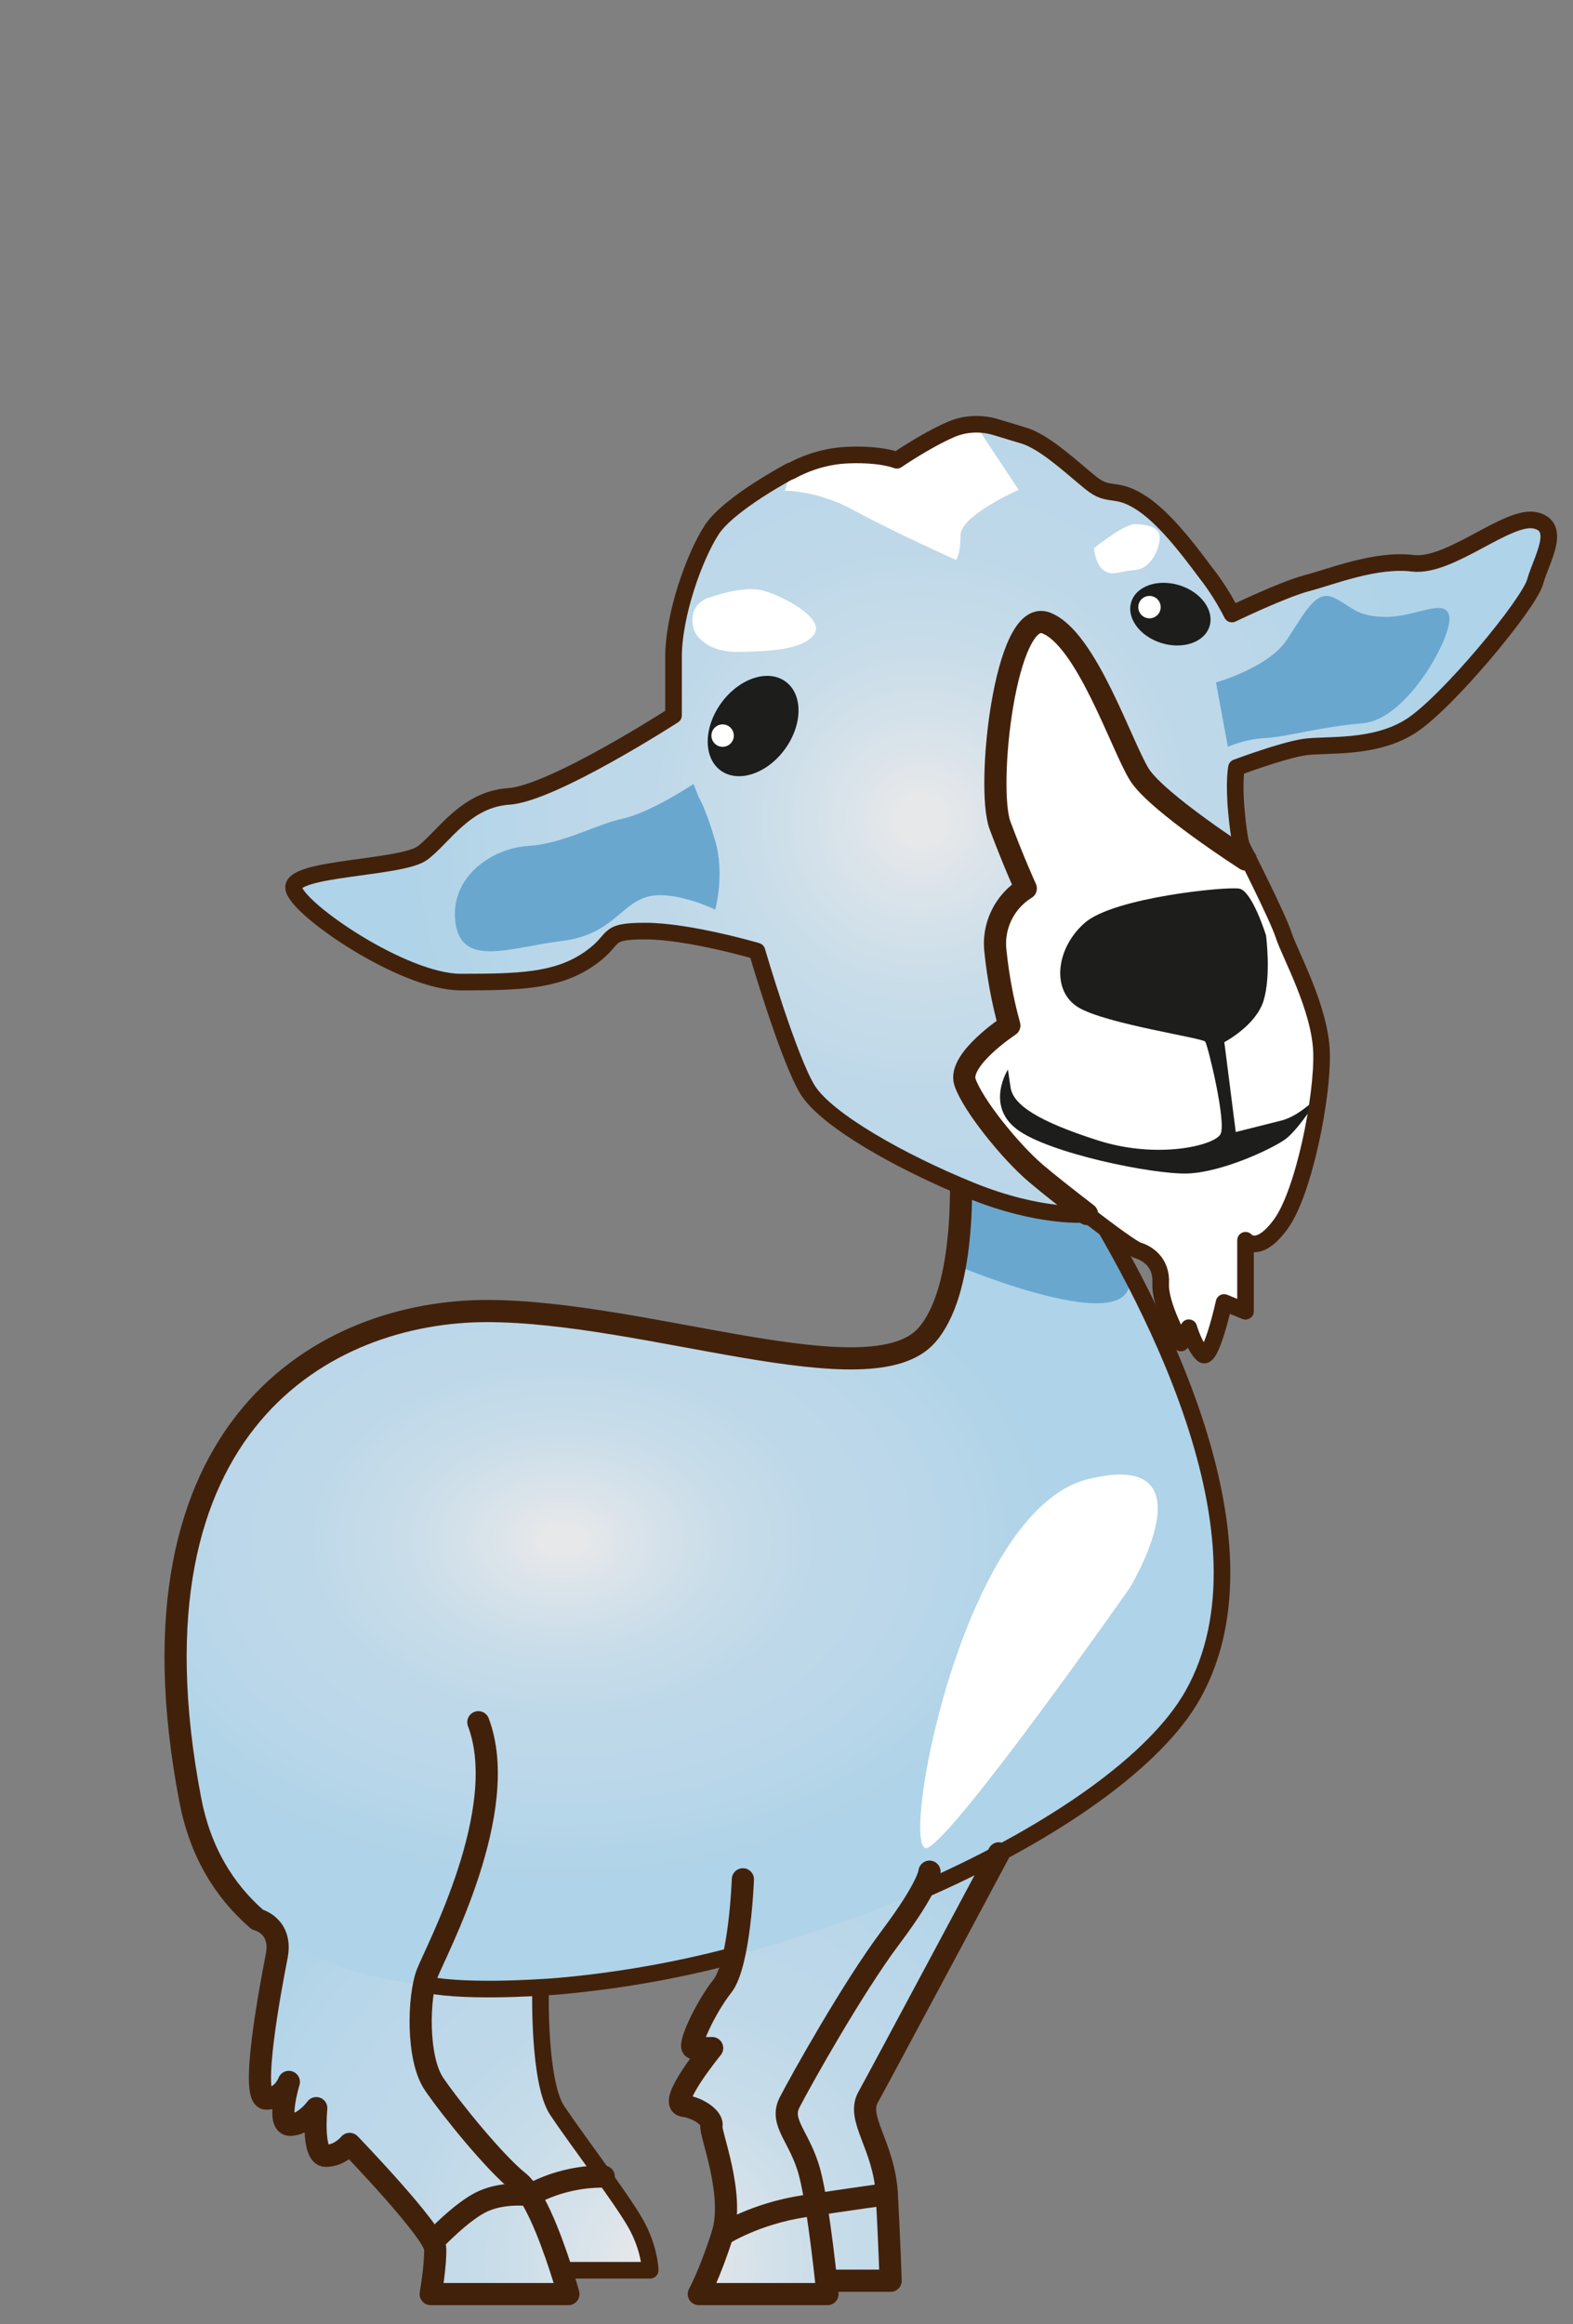 <?xml version="1.0" encoding="utf-8"?>
<!-- Generator: Adobe Illustrator 26.0.0, SVG Export Plug-In . SVG Version: 6.00 Build 0)  -->
<svg version="1.1" id="Capa_1" xmlns="http://www.w3.org/2000/svg" xmlns:xlink="http://www.w3.org/1999/xlink" x="0px" y="0px"
	 viewBox="0 0 660 975" style="enable-background:new 0 0 660 975;" xml:space="preserve">
<rect x="0" y="0" width="660" height="975" fill="#808080" stroke="none"/>
<style type="text/css">
	.st0{fill:url(#SVGID_1_);}
	.st1{fill:url(#SVGID_00000141422052741454938140000006921332420956526466_);}
	.st2{fill:url(#SVGID_00000014614176089362316060000003988128206303018409_);}
	.st3{fill:#69A7CF;}
	.st4{fill:#FFFFFF;}
	.st5{fill:none;stroke:#42210B;stroke-width:9.3;stroke-linecap:round;stroke-linejoin:round;}
	.st6{fill:none;stroke:#42210B;stroke-width:6.97;stroke-linecap:round;stroke-linejoin:round;}
	.st7{fill:url(#SVGID_00000165946157931164735200000010716248792026631856_);}
	.st8{fill:#1D1D1B;}
</style>
<g id="Capa_2_00000057113263543912155910000008660483206268293794_">
	<g id="ChivaAIRBase">
		
			<radialGradient id="SVGID_1_" cx="277.72" cy="27.49" r="211.669" gradientTransform="matrix(1 0 0 -1 0 976)" gradientUnits="userSpaceOnUse">
			<stop  offset="5.000000e-02" style="stop-color:#E6E8EA"/>
			<stop  offset="0.13" style="stop-color:#DCE4EA"/>
			<stop  offset="0.32" style="stop-color:#C9DDE9"/>
			<stop  offset="0.53" style="stop-color:#BED8E9"/>
			<stop  offset="0.74" style="stop-color:#BAD7E9"/>
			<stop  offset="1" style="stop-color:#AFD3E8"/>
		</radialGradient>
		<path class="st0" d="M118.2,798.9c0,0-9.2,73.9-9.1,74.5s9.1,11.4,9.1,11.4l14.2,8.7l4.3,11l11.4-3.6l33.5,39.7l-0.8,21.9h57.8
			v-10h34.2l-7.5-22L232.4,883l-9.1-51L118.2,798.9z"/>
		
			<radialGradient id="SVGID_00000078040245146348333780000000355938607244739981_" cx="277.72" cy="27.49" r="211.74" gradientTransform="matrix(1 0 0 -1 0 976)" gradientUnits="userSpaceOnUse">
			<stop  offset="5.000000e-02" style="stop-color:#E6E8EA"/>
			<stop  offset="0.13" style="stop-color:#DCE4EA"/>
			<stop  offset="0.32" style="stop-color:#C9DDE9"/>
			<stop  offset="0.53" style="stop-color:#BED8E9"/>
			<stop  offset="0.74" style="stop-color:#BAD7E9"/>
			<stop  offset="1" style="stop-color:#AFD3E8"/>
		</radialGradient>
		<polygon style="fill:url(#SVGID_00000078040245146348333780000000355938607244739981_);" points="308.2,813.9 293.2,856.2 
			286.7,883.4 299.2,895.9 304.4,930.2 293.2,962.4 373.7,956.8 373.7,911.2 363.4,888.2 419.1,775.3 		"/>
		
			<radialGradient id="SVGID_00000117653515731607278530000010002134690105769901_" cx="-296.134" cy="321.9" r="223.44" gradientTransform="matrix(-0.92 0 0 -0.64 -36.4 852.07)" gradientUnits="userSpaceOnUse">
			<stop  offset="5.000000e-02" style="stop-color:#E6E8EA"/>
			<stop  offset="0.13" style="stop-color:#DCE4EA"/>
			<stop  offset="0.32" style="stop-color:#C9DDE9"/>
			<stop  offset="0.53" style="stop-color:#BED8E9"/>
			<stop  offset="0.74" style="stop-color:#BAD7E9"/>
			<stop  offset="1" style="stop-color:#AFD3E8"/>
		</radialGradient>
		<path style="fill:url(#SVGID_00000117653515731607278530000010002134690105769901_);" d="M426.1,457.8c0,0,125.5,162.2,74.4,253.2
			S110.1,912.9,79.8,755s57.5-205,124.5-205s161.1,37,184.6,10.1S400,450.3,400,450.3L426.1,457.8z"/>
		<path class="st3" d="M426.1,457.8c0,0,32.4,36.5,46.3,72.8s-71.7,0-71.7,0s6.6-46.8,0.8-67.5S426.1,457.8,426.1,457.8z"/>
		<path class="st4" d="M474,666.2c0,0,35.9-59.1-17.8-45.6s-79.8,161.3-66.8,154.5S474,666.2,474,666.2z"/>
		<path class="st5" d="M311.7,788.4c0,0-1.3,35.6-8.6,44.8s-14.9,25.9-12.1,26s7.8,0,7.8,0s-19,23.2-12,24.2s12.5,5.7,11.7,8.4
			s10,28.8,4.6,45.7s-9.9,24.9-9.9,24.9h54c0,0-3.5-36-7.5-51s-12.8-20.8-8.4-29.4s26.4-48,42.4-69.3s16.3-27.5,16.3-27.5"/>
		<path class="st5" d="M419.1,777.5c0,0-49.9,93.4-54.9,102.4s6.8,20.3,7.9,40.7s1.6,36.2,1.6,36.2h-26.5"/>
		<path class="st6" d="M226.8,834.5c0,0-1,38.9,7,50.9s26.7,36.5,32.8,47.2s6.2,19.8,6.2,19.8h-34.3"/>
		<path class="st5" d="M181.6,940.5c0,0,12.2-13.1,21.2-17.1s19.5-2.5,19.5-2.5c9.5-5.2,20.2-7.9,31-7.8"/>
		<path class="st5" d="M303.1,937.5c0,0,13.4-8.8,34.5-12s34.5-5,34.5-5"/>
		<path class="st5" d="M402.4,473.6c1.9,26.6,2,68.7-13.5,86.5C365.4,586.9,271.3,550,204.3,550S49.6,597,79.8,754.9
			c4.1,21.6,14,38.1,28.2,50.4c0,0,10.6,2.5,8.1,15.3s-11.4,59.8-4.4,59.8s9.5-7,9.5-7s-5.5,18,0.5,18s11-7,11-7s-2,20,4,20
			s10-5,10-5s35.7,37,35.9,44s-1.9,19-1.9,19h57.8c0,0-5.2-18.9-11.8-33.1c-2.9-6.2-6-11.5-9-13.9c-10-8-28-30.1-35.5-41
			s-6.6-36.9-3-46.4s35.5-68.5,21.5-105.5"/>
		<path class="st6" d="M306.9,820.6c-23.6,6.2-47.8,10.4-72.1,12.6c0,0-32.2,2.8-52.1,0"/>
		<path class="st6" d="M448.4,489.9c33.5,52,89.1,155.2,52.1,221.1c-15.6,27.8-58.1,57.4-110.4,80.7"/>
		<path class="st4" d="M410.3,179c0,0-6.4-1.5-15.3,3c-6.5,3.3-12.9,7-19,11c0,0-9-2.4-23-2c-8.5,0.3-16.7,2.7-24,7l-2,9l78.4,39
			l32.9-46.2L410.3,179z"/>
		
			<radialGradient id="SVGID_00000161600770454380906040000015182307291057282489_" cx="-459.694" cy="674.878" r="237.996" gradientTransform="matrix(-0.92 0 0 -0.92 -36.4 964.72)" gradientUnits="userSpaceOnUse">
			<stop  offset="5.000000e-02" style="stop-color:#E6E8EA"/>
			<stop  offset="0.13" style="stop-color:#DCE4EA"/>
			<stop  offset="0.32" style="stop-color:#C9DDE9"/>
			<stop  offset="0.53" style="stop-color:#BED8E9"/>
			<stop  offset="0.74" style="stop-color:#BAD7E9"/>
			<stop  offset="1" style="stop-color:#AFD3E8"/>
		</radialGradient>
		<path style="fill:url(#SVGID_00000161600770454380906040000015182307291057282489_);" d="M526.1,374.6c0,0-6.1-21-7.2-34
			s0-18.7,0-18.7s19.5-7.3,28.6-8.6s29.4,1,44.7-8.9s49.4-51.1,52-60.4s11.5-23.3,0-25.8s-35.7,19.9-51.3,18s-34,5.6-44.3,8.3
			s-31.6,13-31.6,13c-2.7-5.3-5.8-10.4-9.3-15.1c-4.9-6.3-16.7-23.4-28.1-31.1s-13.8-2.3-21.8-8.8s-11.5-12.6-20.2-16
			s-27.1-6.5-27.1-6.5l16.9,25.5c0,0-24.4,10.7-24.4,19.1s-1.9,10.3-1.9,10.3s-26.3-11.8-42.4-20.6s-29.4-8.4-29.4-8.4l2.7-8.4
			c0,0-26,13.7-33.2,24.8s-16,35.5-16,53.4v24.4c0,0-50.8,32.8-69.1,34s-27.5,17.3-36.3,23.8s-55.3,6-54,14.7s46,39.4,70.1,39.4
			s39.8-0.4,53.1-9.2c13.3-8.8,6-12.2,24.3-12.2s46.9,8.4,46.9,8.4s13.4,45.8,21.4,58.4s39,30.1,68.3,42
			c18.3,7.2,37.9,10.5,57.6,9.9L526.1,374.6z"/>
		<path class="st4" d="M522.7,360.6c0,0-37.2-23.9-44.6-35.6s-22.3-57.4-39.3-63.7s-25.2,69-19.2,85s10.8,26.4,10.8,26.4
			c-9.1,5.6-14.1,16.1-12.7,26.7c1.1,10.4,3,20.7,5.8,30.8c0,0-21.8,14.3-18.6,23.8s19.1,29.2,29.7,38.2s39.3,31.3,43,32.4
			s10,4.8,9.5,13.8s8.5,25,8.5,25l3.3-6.4c0,0,2.3,8,5.8,11.2s9-21.8,9-21.8l9,3.7v-29.7c0,0,5.3,6.4,14.9-6.9s17.5-53.1,17-71.7
			s-13.3-41.4-15.9-49.4s-13.8-25-13.8-25L522.7,360.6z"/>
		
			<ellipse transform="matrix(0.589 -0.808 0.808 0.589 -116.088 380.619)" class="st8" cx="316" cy="304.4" rx="23.1" ry="16.5"/>
		<path class="st4" d="M298.2,250.5c0,0,13.4-4.9,21.7-2.8s26.5,11.7,21.7,18.4s-19.3,7.1-31.3,7.4s-18.6-5.6-19.5-10.6
			C288.8,252.4,298.2,250.5,298.2,250.5z"/>
		<path class="st4" d="M459,230c0,0,12.5-10.2,17.3-10.1s10.2,1.1,10.3,5.4s-3.4,13.2-10.2,13.8s-9.8,2.7-13.3,0.2S459,230,459,230z
			"/>
		<path class="st8" d="M531.2,392.4c0,0-5.8-18.6-11.2-19.6s-52.6,3.7-64.8,14.3s-14.3,28.7-2.6,35.6s52,12.7,53.1,14.3
			s9,34,6.4,38.8s-26.5,10.6-51.5,2.6s-35.6-14.9-36.6-22.3l-1.1-7.4c0,0-9.5,14.9,3.7,25s57.4,19.1,71.7,18.6s35-10.1,40.9-14.3
			s15.4-19.6,15.4-19.6s-8.5,9.6-17,11.7l-19.1,4.8l-4.8-37.7c0,0,13.3-6.9,16.5-17.5S531.2,392.4,531.2,392.4z"/>
		<path class="st3" d="M510.2,286.3c0,0,21.8-6.1,29.6-17.7s12.3-21.7,20.2-17.7s9,7.7,21.4,7.9s25.5-8.5,26.7,0
			c1.2,8.5-17.7,43-36.2,44.6s-31.7,5.7-40.7,6.2c-5.5,0.3-10.9,1.5-16,3.7L510.2,286.3z"/>
		<path class="st3" d="M293.1,334.3c0,0,2.9,4.5,7,18.5s0,28.8,0,28.8s-17.7-8.6-28.8-5.3s-14.8,16-35.8,18.5s-41.9,11.5-44.4-7.8
			s15.6-31.2,30.4-32.1s28.4-9,39.9-11.5s29.6-14.5,29.6-14.5L293.1,334.3z"/>
		<circle class="st4" cx="303.2" cy="308.6" r="4.7"/>
		<path class="st6" d="M331.8,197.5c0,0-26,13.7-33.2,24.8s-16,35.5-16,53.4v24.4c0,0-50.8,32.8-69.1,34s-27.5,17.3-36.3,23.8
			s-55.3,6-54,14.7s46,39.4,70.1,39.4s39.8-0.4,53.1-9.2c13.3-8.8,6-12.2,24.3-12.2s46.9,8.4,46.9,8.4s13.4,45.8,21.4,58.4
			s39,30.1,68.3,42s48.7,10,48.7,10"/>
		<path class="st6" d="M521.2,355.5c0,0-1.2-1.9-2.4-14.8s0-18.7,0-18.7s19.5-7.3,28.6-8.6s29.4,1,44.7-8.9s49.4-51.1,52-60.4
			s11.5-23.3,0-25.8s-35.7,19.9-51.3,18s-34,5.6-44.3,8.3s-31.6,13-31.6,13c-2.7-5.3-5.8-10.4-9.3-15.1
			c-4.9-6.3-16.7-23.4-28.1-31.1s-13.8-2.3-21.8-8.8c-7.4-6-16.4-14.5-24.7-18.5c-1.2-0.6-2.5-1.1-3.9-1.5l-11.2-3.4
			c-6.3-1.9-13.2-1.6-19.2,1.1c-10.5,4.6-22.4,12.8-22.4,12.8s-6.3-2.7-20.2-2.2c-8.5,0.3-16.9,2.7-24.3,6.8"/>
		<path class="st6" d="M456,509.4c10,7.7,19.5,14.6,21.5,15.2c3.7,1.1,10,4.8,9.5,13.8s8.5,25,8.5,25l3.3-6.4c0,0,2.3,8,5.8,11.2
			s9-21.8,9-21.8l9,3.7v-29.8c0,0,5.3,6.4,14.9-6.9s17.5-53.1,17-71.7s-13.3-41.4-15.9-49.4s-17.4-37-17.4-37"/>
		<path class="st5" d="M522.7,360.6c0,0-37.2-23.9-44.6-35.6s-22.3-57.4-39.3-63.7s-25.2,69-19.2,85s10.8,26.4,10.8,26.4
			c-9.1,5.6-14.1,16.1-12.7,26.7c1.1,10.4,3,20.7,5.8,30.8c0,0-21.8,14.3-18.6,23.8s19.1,29.2,29.7,38.2
			c4.8,4.1,13.3,10.8,21.5,17.1"/>
		
			<ellipse transform="matrix(0.295 -0.955 0.955 0.295 100.223 650.874)" class="st8" cx="491.3" cy="257.5" rx="12.7" ry="17.2"/>
		<circle class="st4" cx="482.3" cy="254.7" r="4.7"/>
	</g>
</g>
</svg>
